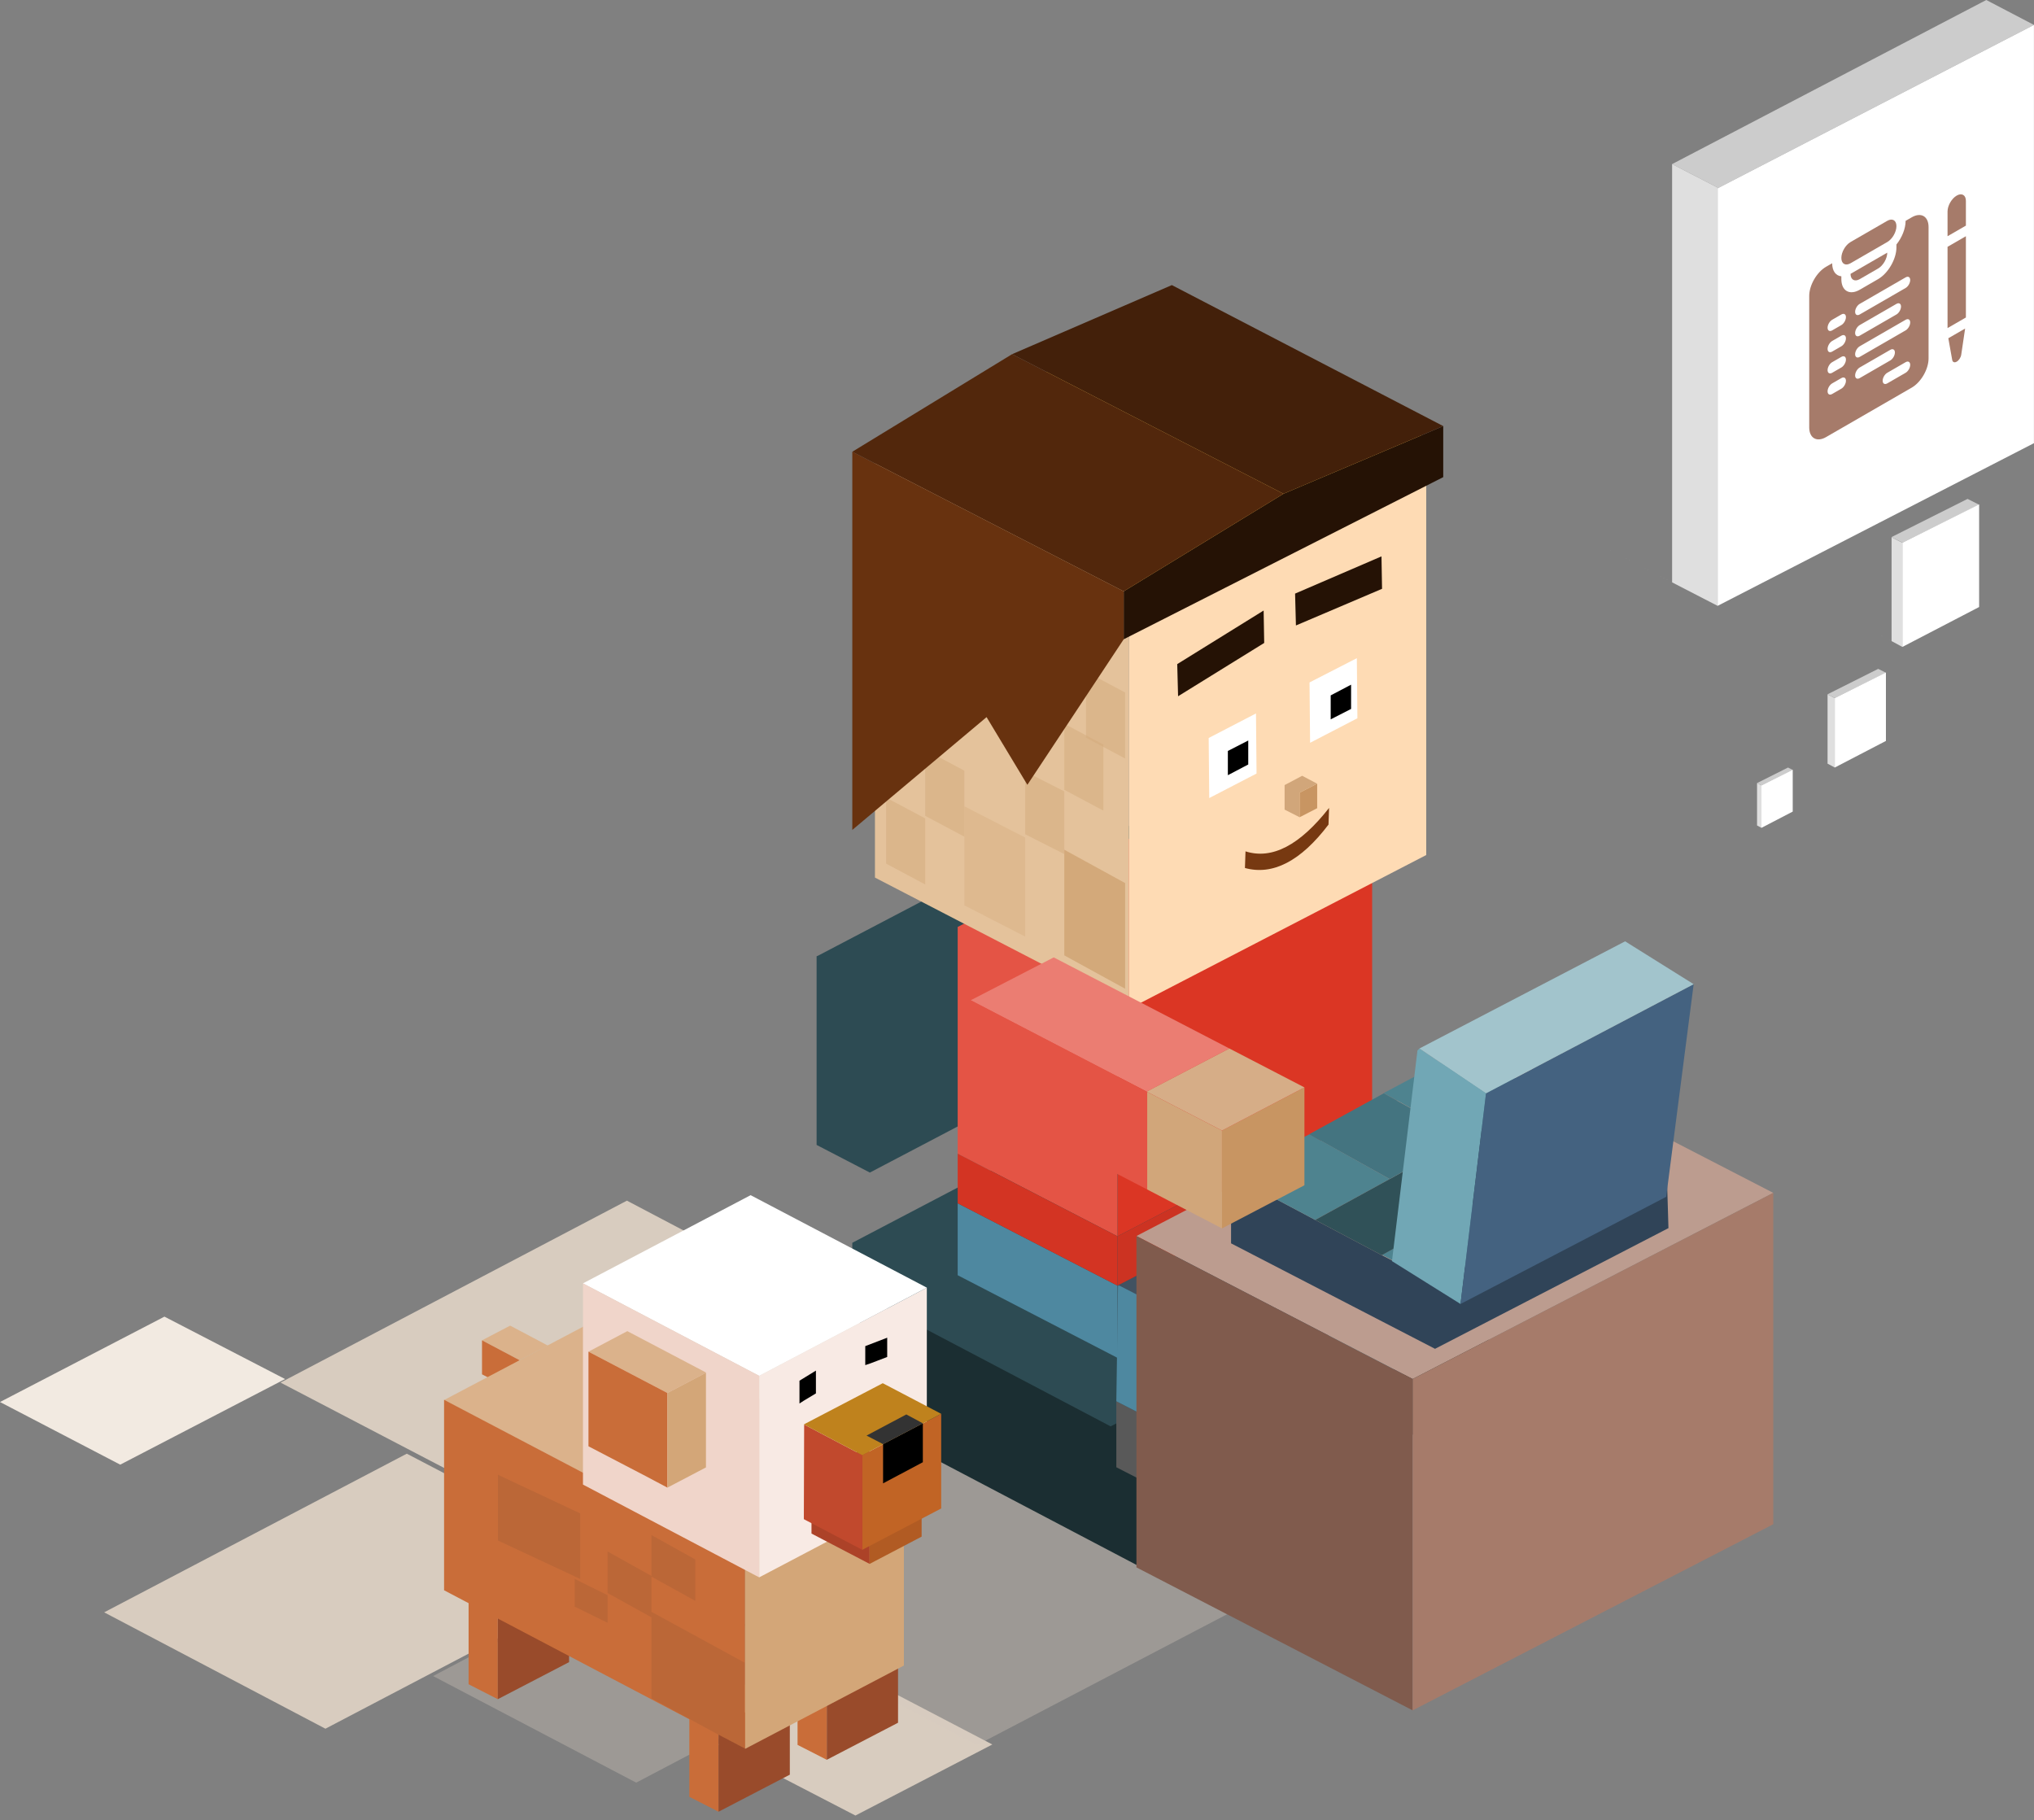 <svg width="371" height="332" viewBox="0 0 371 332" fill="none" xmlns="http://www.w3.org/2000/svg">
<rect x="0" y="0" width="371" height="332" fill="#808080" stroke="none"/>
<path fill-rule="evenodd" clip-rule="evenodd" d="M114.35 219L177.394 252.184L114.35 285.155L51.166 252.184L114.35 219Z" fill="#D8CCBF"/>
<path fill-rule="evenodd" clip-rule="evenodd" d="M59.356 315.319L19 294.093L74.198 265.155L114.696 286.31L59.356 315.319Z" fill="#D8CCBF"/>
<path fill-rule="evenodd" clip-rule="evenodd" d="M21.929 267.155L0 255.73L29.994 240.155L52 251.541L21.929 267.155Z" fill="#F2EAE1"/>
<path fill-rule="evenodd" clip-rule="evenodd" d="M156.028 305.155L181 318.197L156.028 331.155L131 318.197L156.028 305.155Z" fill="#D8CCBF"/>
<path fill-rule="evenodd" clip-rule="evenodd" d="M178.185 252.155L241.229 285.338L178.185 318.31L115 285.338L178.185 252.155Z" fill="#D8CCBF" fill-opacity="0.34"/>
<path fill-rule="evenodd" clip-rule="evenodd" d="M116.041 286.155L153 305.717L116.041 325.155L79 305.717L116.041 286.155Z" fill="#D8CCBF" fill-opacity="0.34"/>
<path fill-rule="evenodd" clip-rule="evenodd" d="M313.295 34.348L370.991 4.546L362.296 0L304.991 29.932L313.295 34.218V34.348Z" fill="#CCCCCC"/>
<path fill-rule="evenodd" clip-rule="evenodd" d="M313.295 110.509V34.348V34.218L304.991 29.932V56.098V106.223L288 97.458L313.295 110.509Z" fill="#DFDFDF"/>
<path fill-rule="evenodd" clip-rule="evenodd" d="M370.991 4.546L313.295 34.348V110.508L370.991 80.836V4.546Z" fill="white"/>
<path fill-rule="evenodd" clip-rule="evenodd" d="M347.004 99L360.991 92.059L358.883 91L344.991 97.972L347.004 98.97V99Z" fill="#CCCCCC"/>
<path fill-rule="evenodd" clip-rule="evenodd" d="M346.991 118V99.096V99L345.022 98V104.495V116.936L340.991 114.761L346.991 118Z" fill="#DFDFDF"/>
<path fill-rule="evenodd" clip-rule="evenodd" d="M360.991 92L346.991 99V118L360.991 110.719V92Z" fill="white"/>
<path fill-rule="evenodd" clip-rule="evenodd" d="M334.667 127.333L343.991 122.706L342.586 122L333.325 126.648L334.667 127.313V127.333Z" fill="#CCCCCC"/>
<path fill-rule="evenodd" clip-rule="evenodd" d="M334.658 140V127.397V127.333L333.345 126.667V130.997V139.291L330.658 137.841L334.658 140Z" fill="#DFDFDF"/>
<path fill-rule="evenodd" clip-rule="evenodd" d="M343.991 122.667L334.658 127.333V140L343.991 135.146V122.667Z" fill="white"/>
<path fill-rule="evenodd" clip-rule="evenodd" d="M321.293 143.259L326.991 140.431L326.132 140L320.473 142.84L321.293 143.247V143.259Z" fill="#CCCCCC"/>
<path fill-rule="evenodd" clip-rule="evenodd" d="M321.288 151V143.298V143.259L320.485 142.852V145.498V150.567L318.843 149.68L321.288 151Z" fill="#DFDFDF"/>
<path fill-rule="evenodd" clip-rule="evenodd" d="M326.991 140.407L321.287 143.259V151L326.991 148.034V140.407Z" fill="white"/>
<path fill-rule="evenodd" clip-rule="evenodd" d="M219.118 291.654L228.781 286.561V252.2L228.574 252.097L177.574 225.4L168.015 230.441V264.803L219.118 291.654Z" fill="#1B2E32"/>
<path fill-rule="evenodd" clip-rule="evenodd" d="M155.459 235.379L202.583 260.173L263.039 228.435V219.691L216.018 194.948L155.459 226.686V235.379Z" fill="#2D4B53"/>
<path fill-rule="evenodd" clip-rule="evenodd" d="M158.662 213.878L148.948 208.837V174.424L149.206 174.322L200.155 147.625L209.714 152.666V187.078L158.662 213.878Z" fill="#2D4B53"/>
<path fill-rule="evenodd" clip-rule="evenodd" d="M250.276 210.432L203.824 234.505V247.673L250.276 223.549V210.432Z" fill="#415261"/>
<path fill-rule="evenodd" clip-rule="evenodd" d="M203.823 234.505L174.681 219.485V232.602L203.823 247.673V234.505Z" fill="#4E88A0"/>
<path fill-rule="evenodd" clip-rule="evenodd" d="M203.824 225.503L250.276 201.378V160.073L231.881 169.641L225.836 172.676L203.824 184.146V225.503Z" fill="#DB3624"/>
<path fill-rule="evenodd" clip-rule="evenodd" d="M174.681 210.432L203.824 225.503V184.146L225.836 172.676L231.881 169.641L250.276 160.073L221.444 145.001L174.681 169.075V210.432Z" fill="#E45445"/>
<path fill-rule="evenodd" clip-rule="evenodd" d="M250.276 201.378L203.824 225.503V232.602V234.505L250.276 210.432V208.528V201.378Z" fill="#CC3322"/>
<path fill-rule="evenodd" clip-rule="evenodd" d="M174.681 219.485L203.823 234.505V232.602V225.503L174.681 210.432V217.53V219.485Z" fill="#D33423"/>
<path fill-rule="evenodd" clip-rule="evenodd" d="M254.204 263.516L259.991 260.482L271.565 254.206V242.427L259.991 248.445L254.204 251.48V263.516ZM225.061 266.551V278.588L236.584 272.57L242.371 269.586V257.55L236.584 260.584L232.708 262.488L225.061 266.551Z" fill="#3C3C3C"/>
<path fill-rule="evenodd" clip-rule="evenodd" d="M225.061 266.551L203.617 255.595V255.852V267.632L225.061 278.588V266.551ZM254.204 263.516V251.48L242.371 245.461V257.498L254.204 263.516Z" fill="#595959"/>
<path fill-rule="evenodd" clip-rule="evenodd" d="M225.061 266.551L232.76 262.436L236.635 260.533L242.422 257.498V245.462V236.151L233.07 231.367V219.485H232.811L221.547 225.503H221.289L204.237 234.557L225.112 245.256V266.551H225.061ZM233.018 219.485L254.204 230.133V251.48L259.991 248.445L271.565 242.427V221.08L250.38 210.123L233.018 219.485Z" fill="#415261"/>
<path fill-rule="evenodd" clip-rule="evenodd" d="M203.617 255.595L225.061 266.551V245.204L204.185 234.505H203.927L203.617 255.595ZM242.371 245.461L254.204 251.48V230.133L233.018 219.485V231.367L242.371 236.151V245.461Z" fill="#4E88A0"/>
<path fill-rule="evenodd" clip-rule="evenodd" d="M207.286 225.452L257.666 251.531L323.444 217.582L272.702 191.399L207.286 225.452Z" fill="#BC9C8F"/>
<path fill-rule="evenodd" clip-rule="evenodd" d="M257.666 251.531L207.286 225.452V285.892L257.666 311.972V251.531Z" fill="#805B4D"/>
<path fill-rule="evenodd" clip-rule="evenodd" d="M323.444 217.582L257.666 251.531V311.972L323.444 278.022V217.582Z" fill="#A67B6A"/>
<path fill-rule="evenodd" clip-rule="evenodd" d="M159.592 84.046L205.89 108.017L260.146 79.931L213.848 55.858L159.592 84.046Z" fill="#EBBE58"/>
<path fill-rule="evenodd" clip-rule="evenodd" d="M260.146 79.931L205.89 108.017V125.043V184.044L260.146 155.958V96.906V79.931Z" fill="#FEDBB4"/>
<path fill-rule="evenodd" clip-rule="evenodd" d="M205.89 108.017L159.592 84.046V101.021V142.635V160.073L205.89 184.044V125.043V108.017Z" fill="#E4C29B"/>
<path fill-rule="evenodd" clip-rule="evenodd" d="M205.222 161.073L194.126 154.992V159.299V169.846V174.262L205.222 180.343V165.38V161.073Z" fill="#D3A97A"/>
<path fill-rule="evenodd" clip-rule="evenodd" d="M194.126 144.342L186.993 140.731V143.288V149.551V152.173L194.126 155.784V146.899V144.342Z" fill="#D3A97A" fill-opacity="0.49"/>
<path fill-rule="evenodd" clip-rule="evenodd" d="M168.763 149.285L161.63 145.485V148.177V154.768V157.529L168.763 161.33V151.977V149.285Z" fill="#D3A97A" fill-opacity="0.49"/>
<path fill-rule="evenodd" clip-rule="evenodd" d="M201.259 135.817L194.126 132.017V134.708V141.3V144.061L201.259 147.861V138.509V135.817Z" fill="#D3A97A" fill-opacity="0.49"/>
<path fill-rule="evenodd" clip-rule="evenodd" d="M205.222 126.31L198.089 122.51V125.202V131.793V134.554L205.222 138.355V129.002V126.31Z" fill="#D3A97A" fill-opacity="0.49"/>
<path fill-rule="evenodd" clip-rule="evenodd" d="M175.896 140.571L168.763 136.77V139.462V146.054V148.814L175.896 152.615V143.262V140.571Z" fill="#D3A97A" fill-opacity="0.49"/>
<path fill-rule="evenodd" clip-rule="evenodd" d="M186.993 152.77L175.896 147.069V151.107V160.995V165.136L186.993 170.837V156.808V152.77Z" fill="#D3A97A" fill-opacity="0.36"/>
<path fill-rule="evenodd" clip-rule="evenodd" d="M238.857 124.477L238.96 135.485L247.59 131.01L247.486 120.053L238.857 124.477Z" fill="white"/>
<path fill-rule="evenodd" clip-rule="evenodd" d="M236.377 114.087L252.085 107.4L251.982 101.484L236.222 108.274L236.377 114.087Z" fill="#251205"/>
<path fill-rule="evenodd" clip-rule="evenodd" d="M214.881 126.998L230.589 117.276L230.486 111.36L214.726 121.134L214.881 126.998Z" fill="#251205"/>
<path fill-rule="evenodd" clip-rule="evenodd" d="M263.246 77.719L234.103 90.065L204.96 107.863V116.607L263.246 87.03V77.719Z" fill="#251205"/>
<path fill-rule="evenodd" clip-rule="evenodd" d="M204.96 107.863L155.459 82.4V145.053V151.38L179.951 130.804L187.392 143.15L204.96 116.607V107.863Z" fill="#68320F"/>
<path fill-rule="evenodd" clip-rule="evenodd" d="M184.602 64.603L234.103 90.065L263.246 77.719L213.745 52L184.602 64.603Z" fill="#43200A"/>
<path fill-rule="evenodd" clip-rule="evenodd" d="M155.459 82.4L204.96 107.863L234.103 90.065L184.602 64.603L155.459 82.4Z" fill="#52270C"/>
<path fill-rule="evenodd" clip-rule="evenodd" d="M240.252 142.944L237.048 144.59V145.619V149.065L240.252 147.419V143.921V142.944Z" fill="#C89562"/>
<path fill-rule="evenodd" clip-rule="evenodd" d="M240.252 142.944L237.513 141.504L234.31 143.201V144.178V146.648V147.676L237.048 149.065V145.619V144.59L240.252 142.944Z" fill="#D1A67A"/>
<path fill-rule="evenodd" clip-rule="evenodd" d="M242.717 126.841V131.213L246.437 129.31V124.886L242.717 126.841Z" fill="black"/>
<path fill-rule="evenodd" clip-rule="evenodd" d="M227.076 158.324C232.14 159.713 237.255 157.09 242.319 150.403L242.422 147.368C237.1 154.158 232.036 156.832 227.179 155.289L227.076 158.324Z" fill="#773911"/>
<path fill-rule="evenodd" clip-rule="evenodd" d="M220.462 134.611L220.565 145.567L229.194 141.092L229.091 130.135L220.462 134.611Z" fill="white"/>
<path fill-rule="evenodd" clip-rule="evenodd" d="M223.96 136.975V141.398L227.68 139.444V135.071L223.96 136.975Z" fill="black"/>
<path fill-rule="evenodd" clip-rule="evenodd" d="M239.89 222.52L224.544 214.341V226.789L261.748 246.027L304.325 224.012L303.963 211.872L261.748 233.939L252.033 228.95L239.89 222.52Z" fill="#304458"/>
<path fill-rule="evenodd" clip-rule="evenodd" d="M224.544 214.341L239.89 222.52L253.48 215.061L238.857 206.882L224.544 214.341ZM303.964 211.872V211.152L293.888 205.802L252.085 228.898L261.799 233.888L303.964 211.872ZM282.055 199.733L267.07 191.554L252.395 199.372L267.07 207.551L282.055 199.733Z" fill="#4E838F"/>
<path fill-rule="evenodd" clip-rule="evenodd" d="M252.033 228.95L293.887 205.802L282.055 199.732L267.07 207.551L253.48 215.061L239.89 222.52L252.033 228.95Z" fill="#305158"/>
<path fill-rule="evenodd" clip-rule="evenodd" d="M253.48 215.061L267.07 207.551L252.395 199.424L238.805 206.882L253.48 215.061Z" fill="#447480"/>
<path fill-rule="evenodd" clip-rule="evenodd" d="M258.906 191.245L258.544 191.605L253.894 230.03L266.398 237.849L271.049 199.424L258.906 191.245Z" fill="#71A7B5"/>
<path fill-rule="evenodd" clip-rule="evenodd" d="M271.049 199.424L266.398 237.849L303.912 218.302L308.924 179.517L271.049 199.424Z" fill="#446280"/>
<path fill-rule="evenodd" clip-rule="evenodd" d="M258.906 191.245L271.049 199.424L308.924 179.517L296.419 171.698L258.906 191.245Z" fill="#A2C4CC"/>
<path fill-rule="evenodd" clip-rule="evenodd" d="M224.234 191.245L192.198 174.63L177.058 182.449L209.249 199.166V199.064L224.234 191.245Z" fill="#EB7D72"/>
<path fill-rule="evenodd" clip-rule="evenodd" d="M177.058 182.449V200.247L209.249 216.964V199.166L177.058 182.449Z" fill="#E45445"/>
<path fill-rule="evenodd" clip-rule="evenodd" d="M209.249 216.964L222.891 224.063V206.214L209.249 199.167V216.964Z" fill="#D1A67A"/>
<path fill-rule="evenodd" clip-rule="evenodd" d="M222.891 206.214V224.063L237.927 216.193V198.344L222.891 206.214Z" fill="#C89562"/>
<path fill-rule="evenodd" clip-rule="evenodd" d="M237.927 198.343L224.234 191.245L209.249 199.064V199.166L222.891 206.214L237.927 198.343Z" fill="#D6AD87"/>
<path fill-rule="evenodd" clip-rule="evenodd" d="M131.063 314.877L125.735 312.211V327.741L131.063 330.462V314.877Z" fill="#C96D39"/>
<path fill-rule="evenodd" clip-rule="evenodd" d="M125.735 312.345L131.063 314.877L144.064 308.062L139.157 305.635L125.735 312.345Z" fill="#DBB28B"/>
<path fill-rule="evenodd" clip-rule="evenodd" d="M131.063 330.462L138.261 326.72L144.064 323.703V315.659V308.062L131.063 314.877V330.462Z" fill="#994B2B"/>
<path fill-rule="evenodd" clip-rule="evenodd" d="M90.799 294.35L85.471 291.684V307.213L90.799 309.935V294.35Z" fill="#C96D39"/>
<path fill-rule="evenodd" clip-rule="evenodd" d="M85.471 291.818L90.799 294.35L103.8 287.535L98.892 285.107L85.471 291.818Z" fill="#DBB28B"/>
<path fill-rule="evenodd" clip-rule="evenodd" d="M90.799 309.935L97.997 306.193L103.8 303.176V295.132V287.535L90.799 294.35V309.935Z" fill="#994B2B"/>
<path fill-rule="evenodd" clip-rule="evenodd" d="M150.8 305.403L145.473 302.738V318.267L150.8 320.988V305.403Z" fill="#C96D39"/>
<path fill-rule="evenodd" clip-rule="evenodd" d="M145.473 302.871L150.801 305.404L163.802 298.589L158.894 296.161L145.473 302.871Z" fill="#DBB28B"/>
<path fill-rule="evenodd" clip-rule="evenodd" d="M150.801 320.989L157.999 317.246L163.802 314.229V306.186V298.589L150.801 305.404V320.989Z" fill="#994B2B"/>
<path fill-rule="evenodd" clip-rule="evenodd" d="M99.916 245.427L94.783 248.109V254.253L97.629 252.801L99.916 251.572V248.388V245.427Z" fill="#94B8BF"/>
<path fill-rule="evenodd" clip-rule="evenodd" d="M87.919 244.478L94.783 248.109L99.916 245.427L93.053 241.796L87.919 244.478Z" fill="#DBB28B"/>
<path fill-rule="evenodd" clip-rule="evenodd" d="M94.783 248.109L87.919 244.478V250.678L94.783 254.253V248.109Z" fill="#C96D39"/>
<path fill-rule="evenodd" clip-rule="evenodd" d="M164.866 269L109.904 240.121L81 255.37L135.907 284.194L164.866 269Z" fill="#DBB28B"/>
<path fill-rule="evenodd" clip-rule="evenodd" d="M135.907 284.148L81 255.324V290.069L135.907 318.949V284.148Z" fill="#C96D39"/>
<path fill-rule="evenodd" clip-rule="evenodd" d="M133.801 273.234L114.853 263.219V275.291L133.801 285.326V273.234Z" fill="#C96D39"/>
<path fill-rule="evenodd" clip-rule="evenodd" d="M164.866 269L135.907 284.194V318.995L164.866 303.801V269Z" fill="#D3A678"/>
<path fill-rule="evenodd" clip-rule="evenodd" d="M169.052 234.87L138.473 250.958V287.714L169.052 271.626V234.87Z" fill="#F8EAE4"/>
<path fill-rule="evenodd" clip-rule="evenodd" d="M169.052 234.87L136.911 218L106.333 234.088L138.473 250.957L169.052 234.87Z" fill="white"/>
<path fill-rule="evenodd" clip-rule="evenodd" d="M138.473 250.957L106.333 234.088V270.788L138.473 287.713V250.957Z" fill="#F0D5CA"/>
<path fill-rule="evenodd" clip-rule="evenodd" d="M158.617 285.256V274.866L168.103 269.838L157.501 264.252L148.016 269.224V269.28V279.725L158.617 285.256Z" fill="#AC4228"/>
<path fill-rule="evenodd" clip-rule="evenodd" d="M168.103 269.838L158.617 274.866V285.256L168.103 280.284V269.838Z" fill="#B15B23"/>
<path fill-rule="evenodd" clip-rule="evenodd" d="M171.674 257.884L157.278 265.425V282.686L171.674 275.145V257.884Z" fill="#C16425"/>
<path fill-rule="evenodd" clip-rule="evenodd" d="M157.278 282.686V265.425L146.676 259.839L146.62 277.1L157.278 282.686Z" fill="#C1492D"/>
<path fill-rule="evenodd" clip-rule="evenodd" d="M157.278 265.425L171.674 257.884L161.016 252.298L146.676 259.783V259.839L157.278 265.425Z" fill="#BF821D"/>
<path fill-rule="evenodd" clip-rule="evenodd" d="M107.338 246.545L121.734 254.086L128.765 250.399V250.343L114.424 242.802L107.338 246.545Z" fill="#DBB28B"/>
<path fill-rule="evenodd" clip-rule="evenodd" d="M121.734 271.347V254.086L107.338 246.545V250.287V263.805L118.163 269.447L121.734 271.347Z" fill="#C96D39"/>
<path fill-rule="evenodd" clip-rule="evenodd" d="M121.734 254.086V271.346L128.765 267.66V250.399L121.734 254.086Z" fill="#D3A678"/>
<path fill-rule="evenodd" clip-rule="evenodd" d="M161.073 263.414V270.565L168.326 266.71V259.616L161.073 263.414Z" fill="black"/>
<path fill-rule="evenodd" clip-rule="evenodd" d="M161.073 263.414L168.326 259.616L165.313 257.996L158.059 261.85L161.073 263.414Z" fill="#333333"/>
<path fill-rule="evenodd" clip-rule="evenodd" d="M148.824 250V250.891V254.158L146.549 255.525L145.824 256V251.842L148.824 250Z" fill="black"/>
<path fill-rule="evenodd" clip-rule="evenodd" d="M161.824 244V244.792V247.515L158.841 248.653L157.824 249V245.535L161.824 244Z" fill="black"/>
<path fill-rule="evenodd" clip-rule="evenodd" d="M135.824 319V303.276L118.824 294V309.781L135.824 319Z" fill="#915533" fill-opacity="0.24"/>
<path fill-rule="evenodd" clip-rule="evenodd" d="M118.824 295V287.452L110.824 283V290.575L118.824 295Z" fill="#915533" fill-opacity="0.24"/>
<path fill-rule="evenodd" clip-rule="evenodd" d="M126.824 292V284.452L118.824 280V287.575L126.824 292Z" fill="#915533" fill-opacity="0.24"/>
<path fill-rule="evenodd" clip-rule="evenodd" d="M110.824 296V290.968L104.824 288V293.05L110.824 296Z" fill="#915533" fill-opacity="0.24"/>
<path fill-rule="evenodd" clip-rule="evenodd" d="M105.824 288V276.05L90.825 269V280.993L105.824 288Z" fill="#915533" fill-opacity="0.24"/>
<g clip-path="url(#clip0)">
<path d="M344.234 40.282L337.535 44.149C336.611 44.683 335.861 45.982 335.861 47.05C335.861 48.118 336.611 48.551 337.535 48.017L344.234 44.149C345.158 43.615 345.908 42.317 345.908 41.249C345.908 40.181 345.158 39.748 344.234 40.282Z" fill="#A67B6A"/>
<path d="M348.699 39.638L347.583 40.282C347.583 41.71 346.908 43.349 345.908 44.596L345.908 45.116C345.908 47.249 344.406 49.851 342.559 50.917L339.21 52.851C337.363 53.917 335.861 53.049 335.861 50.917L335.861 50.397C334.861 50.304 334.186 49.445 334.186 48.017L333.07 48.661C331.377 49.639 330 52.024 330 53.978L330 77.955C330 79.91 331.377 80.705 333.07 79.728L348.699 70.704C350.392 69.727 351.769 67.341 351.769 65.387L351.769 41.41C351.769 39.456 350.392 38.66 348.699 39.638ZM335.861 70.897L334.186 71.864C333.724 72.131 333.349 71.915 333.349 71.381C333.349 70.847 333.724 70.198 334.186 69.931L335.861 68.964C336.323 68.697 336.698 68.913 336.698 69.447C336.698 69.981 336.323 70.63 335.861 70.897ZM335.861 67.03L334.186 67.997C333.724 68.264 333.349 68.048 333.349 67.514C333.349 66.98 333.724 66.33 334.186 66.064L335.861 65.097C336.323 64.83 336.698 65.046 336.698 65.58C336.698 66.114 336.323 66.763 335.861 67.03ZM335.861 63.163L334.186 64.13C333.724 64.397 333.349 64.18 333.349 63.647C333.349 63.113 333.724 62.463 334.186 62.196L335.861 61.23C336.323 60.962 336.698 61.179 336.698 61.713C336.698 62.247 336.323 62.896 335.861 63.163ZM335.861 59.296L334.186 60.263C333.724 60.53 333.349 60.313 333.349 59.779C333.349 59.245 333.724 58.596 334.186 58.329L335.861 57.362C336.323 57.095 336.698 57.312 336.698 57.846C336.698 58.38 336.323 59.029 335.861 59.296ZM338.373 68.481C338.373 67.947 338.748 67.297 339.21 67.03L344.792 63.808C345.254 63.541 345.629 63.757 345.629 64.291C345.629 64.825 345.254 65.474 344.792 65.741L339.21 68.964C338.748 69.231 338.373 69.014 338.373 68.481ZM347.583 67.997L344.234 69.931C343.771 70.198 343.396 69.981 343.396 69.447C343.396 68.913 343.771 68.264 344.234 67.997L347.583 66.064C348.045 65.796 348.42 66.013 348.42 66.547C348.42 67.081 348.045 67.73 347.583 67.997ZM347.583 60.263L339.21 65.097C338.748 65.364 338.373 65.147 338.373 64.613C338.373 64.079 338.748 63.43 339.21 63.163L347.583 58.329C348.045 58.062 348.42 58.279 348.42 58.812C348.42 59.346 348.045 59.996 347.583 60.263ZM338.373 60.746C338.373 60.212 338.748 59.563 339.21 59.296L345.908 55.429C346.371 55.162 346.745 55.378 346.745 55.912C346.745 56.446 346.371 57.095 345.908 57.362L339.21 61.23C338.748 61.496 338.373 61.28 338.373 60.746ZM347.583 52.528L339.21 57.362C338.748 57.629 338.373 57.413 338.373 56.879C338.373 56.345 338.748 55.696 339.21 55.429L347.583 50.595C348.045 50.328 348.42 50.544 348.42 51.078C348.42 51.612 348.045 52.261 347.583 52.528Z" fill="#A67B6A"/>
<path d="M339.21 50.917L342.559 48.983C343.484 48.449 344.234 47.151 344.234 46.083L337.535 49.95C337.535 51.018 338.285 51.451 339.21 50.917Z" fill="#A67B6A"/>
<path d="M355.372 61.695L356.081 65.653C356.156 66.068 356.501 66.199 356.904 65.967C357.307 65.734 357.653 65.203 357.727 64.703L358.436 59.926L355.372 61.695Z" fill="#A67B6A"/>
<path d="M358.579 41.152L358.579 36.641C358.579 35.573 357.829 35.14 356.904 35.674C355.979 36.208 355.23 37.506 355.23 38.574L355.23 43.086L358.579 41.152Z" fill="#A67B6A"/>
<path d="M355.23 45.02L358.579 43.086L358.579 57.91L355.23 59.844L355.23 45.02Z" fill="#A67B6A"/>
</g>
<defs>
<clipPath id="clip0">
<rect width="33" height="33" fill="white" transform="matrix(0.866 -0.5 2.20305e-08 1 330 48.5)"/>
</clipPath>
</defs>
</svg>
